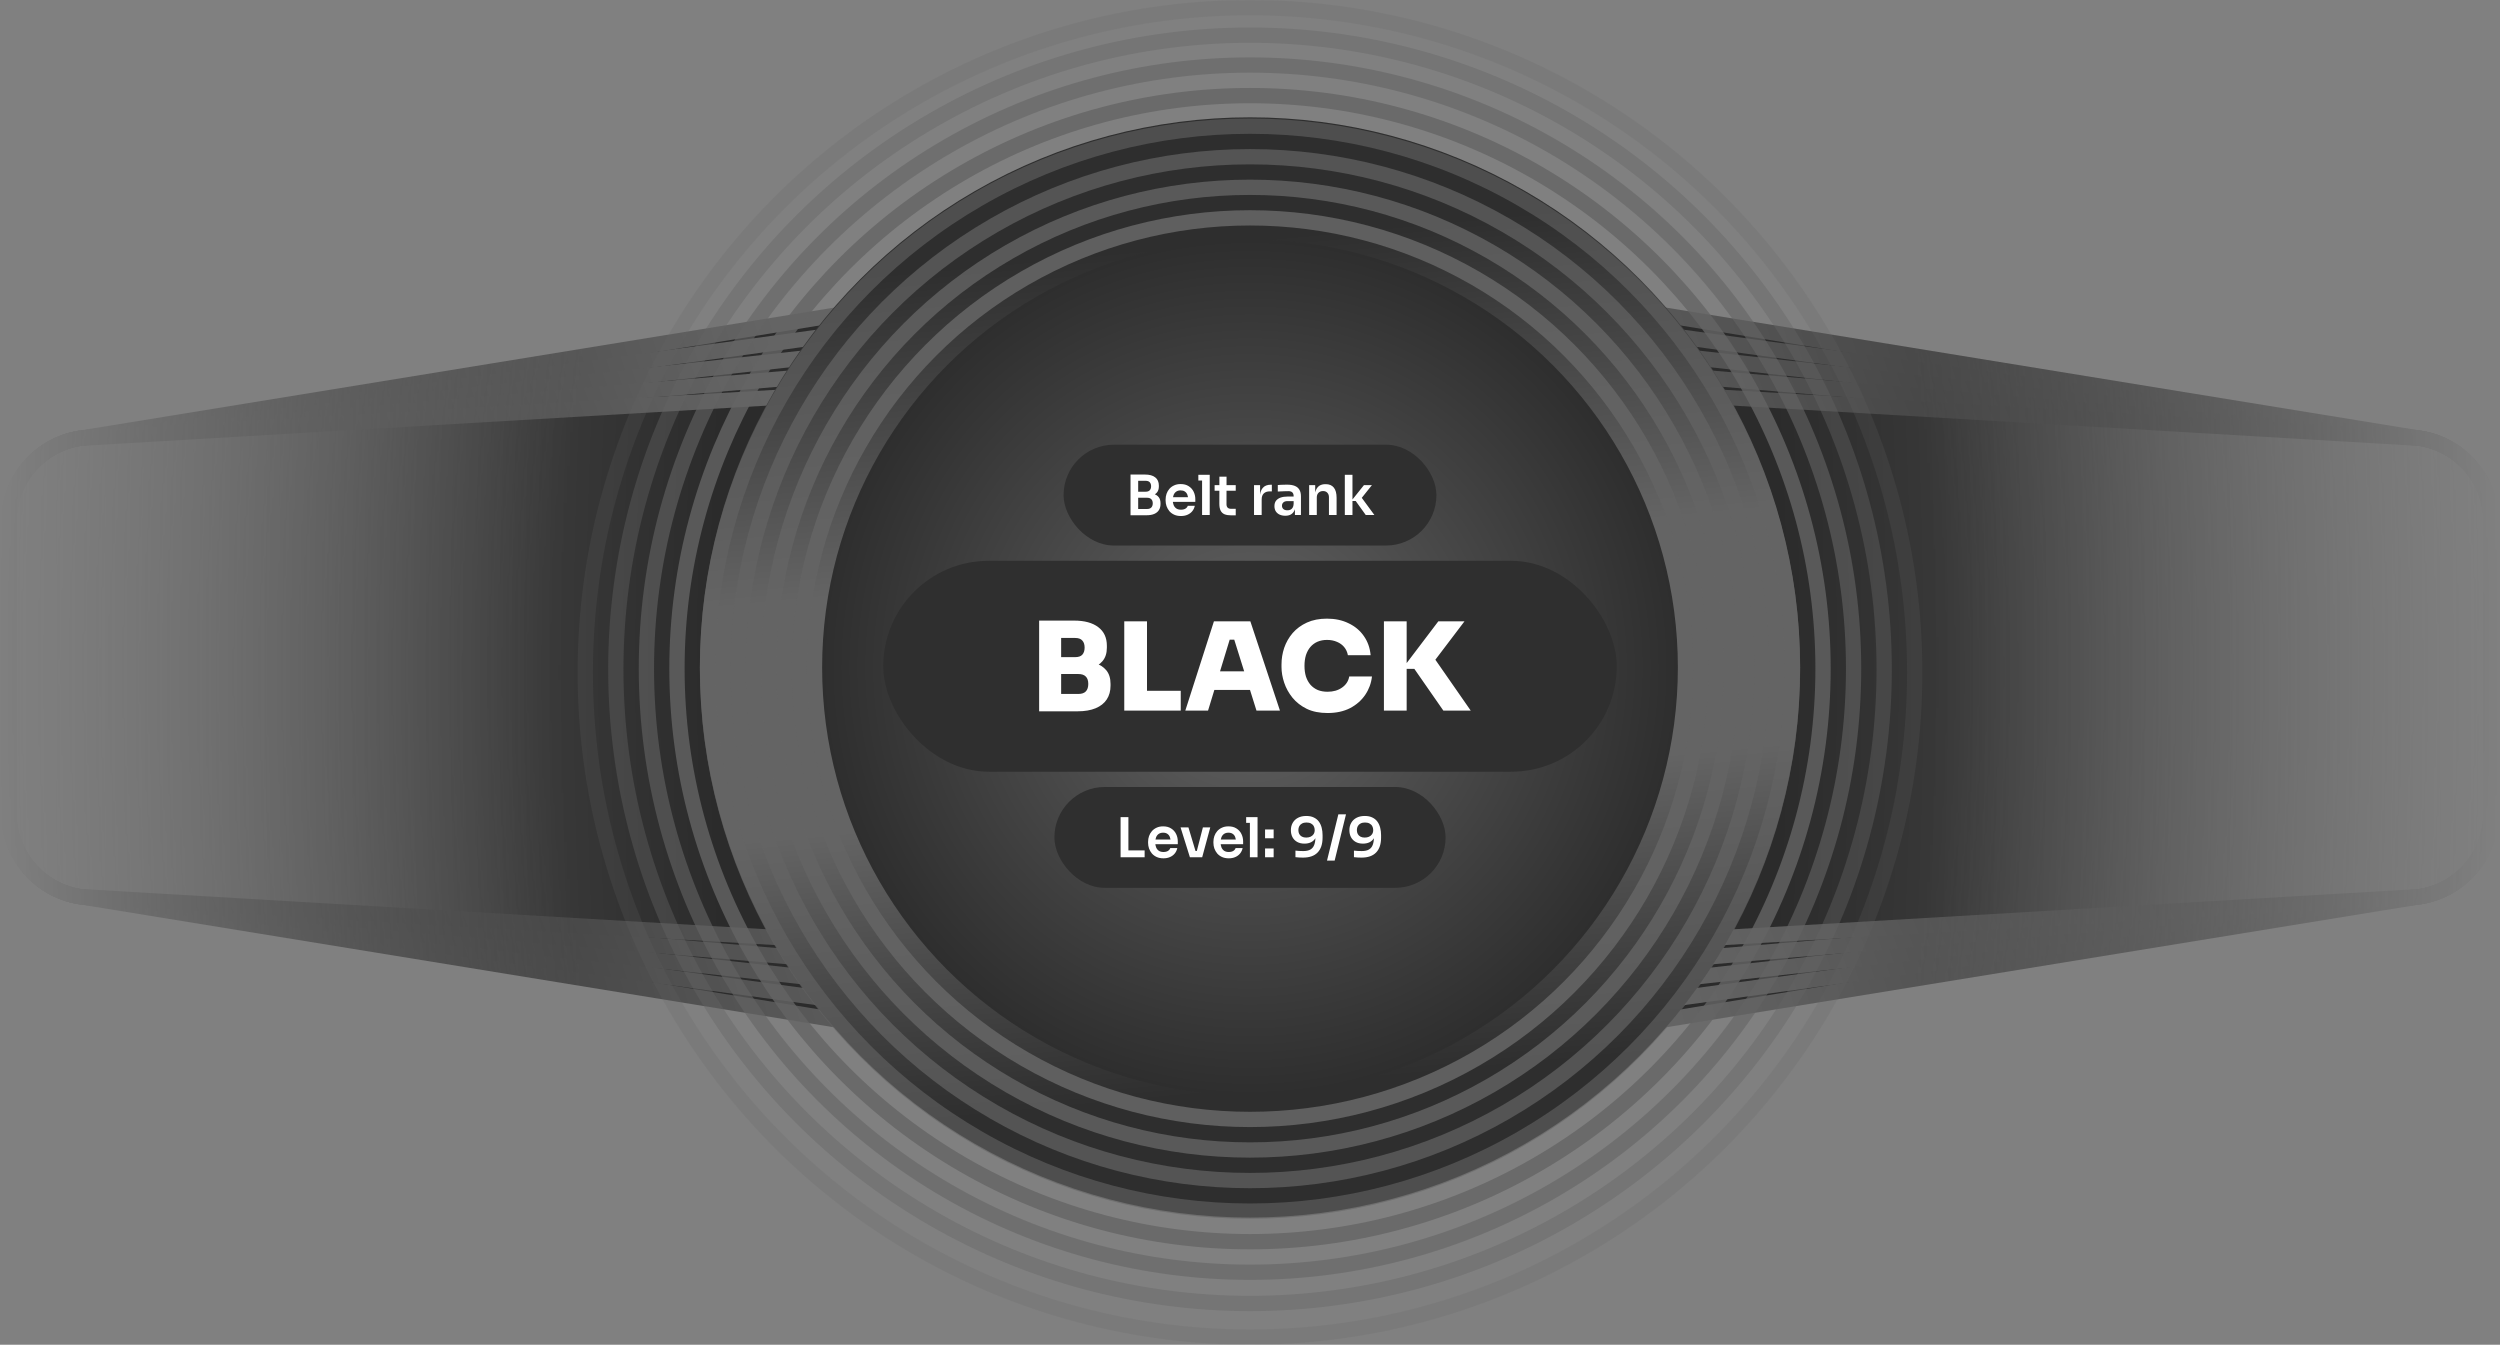 <svg width="818" height="440" viewBox="0 0 818 440" fill="none" xmlns="http://www.w3.org/2000/svg">
<rect x="0" y="0" width="818" height="440" fill="#808080" stroke="none"/>
<mask id="mask0_4956_8122" style="mask-type:alpha" maskUnits="userSpaceOnUse" x="0" y="0" width="818" height="440">
<rect width="817.09" height="440" fill="url(#paint0_radial_4956_8122)"/>
</mask>
<g mask="url(#mask0_4956_8122)">
<path d="M2 172.528C2 157.813 12.673 145.27 27.199 142.915L401.228 82.274C404.389 81.761 407.611 81.758 410.773 82.264L789.744 142.955C804.296 145.286 815 157.841 815 172.578V264.416C815 279.156 804.292 291.712 789.737 294.04L413.237 354.243C410.099 354.744 406.901 354.744 403.763 354.243L27.263 294.04C12.708 291.712 2 279.156 2 264.416V172.528Z" fill="url(#paint1_radial_4956_8122)"/>
<path d="M26.029 143.421L409 80.998L791.971 143.421C805.276 145.59 815.047 157.083 815.047 170.563V266.218C815.047 279.698 805.276 291.191 791.971 293.36L409 355.784L26.029 293.36C12.724 291.191 2.953 279.698 2.953 266.218V170.563C2.953 157.083 12.724 145.59 26.029 143.421Z" stroke="url(#paint2_linear_4956_8122)" stroke-width="5"/>
<path d="M2.953 170.563C2.953 157.093 12.709 145.608 25.998 143.426L409 90.976L791.971 143.421C791.981 143.423 791.991 143.425 792.002 143.426C805.291 145.608 815.047 157.093 815.047 170.563V266.218C815.047 279.688 805.291 291.173 792.002 293.355C791.992 293.356 791.981 293.358 791.971 293.36L409 345.805L25.998 293.355C12.709 291.173 2.953 279.688 2.953 266.218V170.563Z" stroke="url(#paint3_linear_4956_8122)" stroke-width="5"/>
<path d="M2.953 170.563C2.953 157.104 12.694 145.626 25.967 143.432L409 100.956L792.033 143.432C805.306 145.626 815.047 157.104 815.047 170.563V266.218C815.047 279.677 805.306 291.156 792.033 293.35L409 335.825L25.967 293.35C12.694 291.156 2.953 279.677 2.953 266.218V170.563Z" stroke="url(#paint4_linear_4956_8122)" stroke-width="5"/>
<path d="M2.953 170.563C2.953 157.114 12.679 145.644 25.936 143.437L409 110.938L792.064 143.437C805.321 145.644 815.047 157.114 815.047 170.563V266.218C815.047 279.667 805.321 291.138 792.064 293.344L409 325.843L25.936 293.344C12.679 291.138 2.953 279.667 2.953 266.218V170.563Z" stroke="url(#paint5_linear_4956_8122)" stroke-width="5"/>
<path d="M2.953 170.563C2.953 157.125 12.664 145.662 25.905 143.442L409 120.922L792.095 143.442C805.336 145.662 815.047 157.125 815.047 170.563V266.218C815.047 279.656 805.336 291.12 792.095 293.339L409 315.86L25.905 293.339C12.664 291.12 2.953 279.656 2.953 266.218V170.563Z" stroke="url(#paint6_linear_4956_8122)" stroke-width="5"/>
<circle cx="409" cy="218.391" r="160" fill="url(#paint7_radial_4956_8122)" stroke="url(#paint8_linear_4956_8122)" stroke-width="40"/>
<rect x="348" y="145.5" width="122" height="33" rx="16.5" fill="#2F2F2F"/>
<path d="M372.051 168.59V166.538H375.345C375.945 166.538 376.401 166.376 376.713 166.052C377.025 165.716 377.181 165.26 377.181 164.684C377.181 164.108 377.025 163.664 376.713 163.352C376.401 163.028 375.945 162.866 375.345 162.866H372.051V161.3H375.165C376.041 161.3 376.821 161.408 377.505 161.624C378.201 161.828 378.741 162.176 379.125 162.668C379.521 163.16 379.719 163.82 379.719 164.648V164.9C379.719 165.68 379.545 166.346 379.197 166.898C378.861 167.438 378.351 167.858 377.667 168.158C376.995 168.446 376.161 168.59 375.165 168.59H372.051ZM369.909 168.59V155.27H372.411V168.59H369.909ZM372.051 162.452V160.886H374.859C375.471 160.886 375.921 160.724 376.209 160.4C376.497 160.076 376.641 159.644 376.641 159.104C376.641 158.564 376.497 158.132 376.209 157.808C375.921 157.484 375.471 157.322 374.859 157.322H372.051V155.27H374.625C376.113 155.27 377.241 155.582 378.009 156.206C378.789 156.83 379.179 157.724 379.179 158.888V159.14C379.179 159.956 378.981 160.61 378.585 161.102C378.201 161.582 377.667 161.93 376.983 162.146C376.299 162.35 375.513 162.452 374.625 162.452H372.051ZM386.407 168.842C385.567 168.842 384.829 168.698 384.193 168.41C383.569 168.122 383.047 167.738 382.627 167.258C382.219 166.766 381.907 166.22 381.691 165.62C381.487 165.02 381.385 164.408 381.385 163.784V163.442C381.385 162.794 381.487 162.17 381.691 161.57C381.907 160.958 382.219 160.418 382.627 159.95C383.047 159.47 383.563 159.092 384.175 158.816C384.787 158.528 385.495 158.384 386.299 158.384C387.355 158.384 388.237 158.618 388.945 159.086C389.665 159.542 390.205 160.148 390.565 160.904C390.925 161.648 391.105 162.452 391.105 163.316V164.216H382.447V162.686H389.539L388.765 163.442C388.765 162.818 388.675 162.284 388.495 161.84C388.315 161.396 388.039 161.054 387.667 160.814C387.307 160.574 386.851 160.454 386.299 160.454C385.747 160.454 385.279 160.58 384.895 160.832C384.511 161.084 384.217 161.45 384.013 161.93C383.821 162.398 383.725 162.962 383.725 163.622C383.725 164.234 383.821 164.78 384.013 165.26C384.205 165.728 384.499 166.1 384.895 166.376C385.291 166.64 385.795 166.772 386.407 166.772C387.019 166.772 387.517 166.652 387.901 166.412C388.285 166.16 388.531 165.854 388.639 165.494H390.943C390.799 166.166 390.523 166.754 390.115 167.258C389.707 167.762 389.185 168.152 388.549 168.428C387.925 168.704 387.211 168.842 386.407 168.842ZM393.321 168.5V155.36H395.823V168.5H393.321ZM392.097 157.232V155.36H395.823V157.232H392.097ZM402.928 168.626C402.028 168.626 401.284 168.512 400.696 168.284C400.12 168.044 399.688 167.648 399.4 167.096C399.112 166.532 398.968 165.776 398.968 164.828L398.986 155.972H401.326L401.308 164.99C401.308 165.47 401.434 165.842 401.686 166.106C401.95 166.358 402.322 166.484 402.802 166.484H404.332V168.626H402.928ZM397.42 160.562V158.726H404.332V160.562H397.42ZM410.317 168.5V158.726H412.297V162.866H412.243C412.243 161.462 412.543 160.4 413.143 159.68C413.743 158.96 414.625 158.6 415.789 158.6H416.149V160.778H415.465C414.625 160.778 413.971 161.006 413.503 161.462C413.047 161.906 412.819 162.554 412.819 163.406V168.5H410.317ZM423.692 168.5V165.602H423.278V162.38C423.278 161.816 423.14 161.396 422.864 161.12C422.588 160.844 422.162 160.706 421.586 160.706C421.286 160.706 420.926 160.712 420.506 160.724C420.086 160.736 419.66 160.754 419.228 160.778C418.808 160.79 418.43 160.808 418.094 160.832V158.708C418.37 158.684 418.682 158.66 419.03 158.636C419.378 158.612 419.732 158.6 420.092 158.6C420.464 158.588 420.812 158.582 421.136 158.582C422.144 158.582 422.978 158.714 423.638 158.978C424.31 159.242 424.814 159.656 425.15 160.22C425.498 160.784 425.672 161.522 425.672 162.434V168.5H423.692ZM420.542 168.752C419.834 168.752 419.21 168.626 418.67 168.374C418.142 168.122 417.728 167.762 417.428 167.294C417.14 166.826 416.996 166.262 416.996 165.602C416.996 164.882 417.17 164.294 417.518 163.838C417.878 163.382 418.376 163.04 419.012 162.812C419.66 162.584 420.416 162.47 421.28 162.47H423.548V163.964H421.244C420.668 163.964 420.224 164.108 419.912 164.396C419.612 164.672 419.462 165.032 419.462 165.476C419.462 165.92 419.612 166.28 419.912 166.556C420.224 166.832 420.668 166.97 421.244 166.97C421.592 166.97 421.91 166.91 422.198 166.79C422.498 166.658 422.744 166.442 422.936 166.142C423.14 165.83 423.254 165.41 423.278 164.882L423.89 165.584C423.83 166.268 423.662 166.844 423.386 167.312C423.122 167.78 422.75 168.14 422.27 168.392C421.802 168.632 421.226 168.752 420.542 168.752ZM428.352 168.5V158.726H430.332V162.92H430.152C430.152 161.924 430.284 161.096 430.548 160.436C430.812 159.764 431.202 159.26 431.718 158.924C432.246 158.588 432.9 158.42 433.68 158.42H433.788C434.952 158.42 435.834 158.798 436.434 159.554C437.034 160.298 437.334 161.414 437.334 162.902V168.5H434.832V162.686C434.832 162.086 434.658 161.6 434.31 161.228C433.974 160.856 433.506 160.67 432.906 160.67C432.294 160.67 431.796 160.862 431.412 161.246C431.04 161.618 430.854 162.122 430.854 162.758V168.5H428.352ZM446.864 168.5L443.588 163.928H442.13L446.288 158.726H448.898L445.064 163.532L445.118 162.272L449.69 168.5H446.864ZM440.024 168.5V155.36H442.526V168.5H440.024Z" fill="white"/>
<rect x="289" y="183.5" width="240" height="69" rx="34.5" fill="#2F2F2F"/>
<path d="M346.407 232.74V227.06H352.847C353.94 227.06 354.754 226.78 355.287 226.22C355.82 225.66 356.087 224.847 356.087 223.78C356.087 222.713 355.82 221.913 355.287 221.38C354.754 220.82 353.94 220.54 352.847 220.54H346.407V216.14H352.607C354.66 216.14 356.5 216.393 358.127 216.9C359.754 217.38 361.034 218.18 361.967 219.3C362.9 220.42 363.367 221.913 363.367 223.78V224.34C363.367 226.1 362.954 227.607 362.127 228.86C361.3 230.113 360.087 231.073 358.487 231.74C356.887 232.407 354.927 232.74 352.607 232.74H346.407ZM340.007 232.74V203.06H347.207V232.74H340.007ZM346.407 219.42V215.02H351.767C352.86 215.02 353.647 214.753 354.127 214.22C354.634 213.66 354.887 212.887 354.887 211.9C354.887 210.887 354.634 210.113 354.127 209.58C353.647 209.02 352.86 208.74 351.767 208.74H346.407V203.06H351.447C354.86 203.06 357.5 203.78 359.367 205.22C361.234 206.633 362.167 208.66 362.167 211.3V211.9C362.167 213.74 361.687 215.22 360.727 216.34C359.794 217.433 358.514 218.22 356.887 218.7C355.287 219.18 353.474 219.42 351.447 219.42H346.407ZM367.858 232.5V203.3H375.298V232.5H367.858ZM374.498 232.5V226.02H386.338V232.5H374.498ZM387.836 232.5L397.196 203.3H409.116L418.796 232.5H411.116L403.596 208.5L405.716 209.3H400.436L402.596 208.5L395.276 232.5H387.836ZM395.476 225.74L397.716 219.66H408.796L411.036 225.74H395.476ZM434.389 233.3C431.749 233.3 429.482 232.847 427.589 231.94C425.696 231.007 424.136 229.793 422.909 228.3C421.682 226.78 420.776 225.14 420.189 223.38C419.602 221.62 419.309 219.913 419.309 218.26V217.38C419.309 215.54 419.602 213.74 420.189 211.98C420.802 210.193 421.722 208.58 422.949 207.14C424.202 205.7 425.762 204.553 427.629 203.7C429.496 202.847 431.682 202.42 434.189 202.42C436.856 202.42 439.216 202.927 441.269 203.94C443.349 204.927 445.016 206.327 446.269 208.14C447.522 209.927 448.256 212.007 448.469 214.38H441.029C440.842 213.367 440.442 212.487 439.829 211.74C439.216 210.993 438.429 210.42 437.469 210.02C436.509 209.593 435.416 209.38 434.189 209.38C433.042 209.38 432.002 209.58 431.069 209.98C430.162 210.38 429.389 210.953 428.749 211.7C428.136 212.42 427.656 213.3 427.309 214.34C426.989 215.38 426.829 216.553 426.829 217.86C426.829 219.167 426.989 220.34 427.309 221.38C427.656 222.42 428.149 223.313 428.789 224.06C429.456 224.807 430.256 225.38 431.189 225.78C432.122 226.153 433.189 226.34 434.389 226.34C436.256 226.34 437.829 225.887 439.109 224.98C440.416 224.073 441.202 222.86 441.469 221.34H448.909C448.669 223.527 447.936 225.527 446.709 227.34C445.482 229.153 443.829 230.607 441.749 231.7C439.669 232.767 437.216 233.3 434.389 233.3ZM472.259 232.5L462.779 218.86H458.819L470.619 203.3H479.179L468.619 217.22V214.38L481.219 232.5H472.259ZM452.819 232.5V203.3H460.259V232.5H452.819Z" fill="white"/>
<rect x="345" y="257.5" width="128" height="33" rx="16.5" fill="#2F2F2F"/>
<path d="M366.657 280.5V267.36H369.213V280.5H366.657ZM368.853 280.5V278.25H374.523V280.5H368.853ZM380.677 280.842C379.837 280.842 379.099 280.698 378.463 280.41C377.839 280.122 377.317 279.738 376.897 279.258C376.489 278.766 376.177 278.22 375.961 277.62C375.757 277.02 375.655 276.408 375.655 275.784V275.442C375.655 274.794 375.757 274.17 375.961 273.57C376.177 272.958 376.489 272.418 376.897 271.95C377.317 271.47 377.833 271.092 378.445 270.816C379.057 270.528 379.765 270.384 380.569 270.384C381.625 270.384 382.507 270.618 383.215 271.086C383.935 271.542 384.475 272.148 384.835 272.904C385.195 273.648 385.375 274.452 385.375 275.316V276.216H376.717V274.686H383.809L383.035 275.442C383.035 274.818 382.945 274.284 382.765 273.84C382.585 273.396 382.309 273.054 381.937 272.814C381.577 272.574 381.121 272.454 380.569 272.454C380.017 272.454 379.549 272.58 379.165 272.832C378.781 273.084 378.487 273.45 378.283 273.93C378.091 274.398 377.995 274.962 377.995 275.622C377.995 276.234 378.091 276.78 378.283 277.26C378.475 277.728 378.769 278.1 379.165 278.376C379.561 278.64 380.065 278.772 380.677 278.772C381.289 278.772 381.787 278.652 382.171 278.412C382.555 278.16 382.801 277.854 382.909 277.494H385.213C385.069 278.166 384.793 278.754 384.385 279.258C383.977 279.762 383.455 280.152 382.819 280.428C382.195 280.704 381.481 280.842 380.677 280.842ZM389.339 280.5L386.279 270.726H388.853L391.787 280.5H389.339ZM390.077 280.5V278.448H392.723V280.5H390.077ZM391.067 280.5L393.587 270.726H395.999L393.353 280.5H391.067ZM402.052 280.842C401.212 280.842 400.474 280.698 399.838 280.41C399.214 280.122 398.692 279.738 398.272 279.258C397.864 278.766 397.552 278.22 397.336 277.62C397.132 277.02 397.03 276.408 397.03 275.784V275.442C397.03 274.794 397.132 274.17 397.336 273.57C397.552 272.958 397.864 272.418 398.272 271.95C398.692 271.47 399.208 271.092 399.82 270.816C400.432 270.528 401.14 270.384 401.944 270.384C403 270.384 403.882 270.618 404.59 271.086C405.31 271.542 405.85 272.148 406.21 272.904C406.57 273.648 406.75 274.452 406.75 275.316V276.216H398.092V274.686H405.184L404.41 275.442C404.41 274.818 404.32 274.284 404.14 273.84C403.96 273.396 403.684 273.054 403.312 272.814C402.952 272.574 402.496 272.454 401.944 272.454C401.392 272.454 400.924 272.58 400.54 272.832C400.156 273.084 399.862 273.45 399.658 273.93C399.466 274.398 399.37 274.962 399.37 275.622C399.37 276.234 399.466 276.78 399.658 277.26C399.85 277.728 400.144 278.1 400.54 278.376C400.936 278.64 401.44 278.772 402.052 278.772C402.664 278.772 403.162 278.652 403.546 278.412C403.93 278.16 404.176 277.854 404.284 277.494H406.588C406.444 278.166 406.168 278.754 405.76 279.258C405.352 279.762 404.83 280.152 404.194 280.428C403.57 280.704 402.856 280.842 402.052 280.842ZM408.966 280.5V267.36H411.468V280.5H408.966ZM407.742 269.232V267.36H411.468V269.232H407.742ZM413.928 280.5V277.62H416.736V280.5H413.928ZM413.928 274.29V271.41H416.736V274.29H413.928ZM427.417 266.982C428.389 266.982 429.211 267.15 429.883 267.486C430.567 267.81 431.119 268.26 431.539 268.836C431.959 269.412 432.265 270.084 432.457 270.852C432.649 271.608 432.745 272.412 432.745 273.264V274.056C432.745 276.204 432.199 277.836 431.107 278.952C430.027 280.056 428.437 280.608 426.337 280.608C425.881 280.608 425.455 280.596 425.059 280.572C424.663 280.548 424.267 280.512 423.871 280.464V278.322C424.267 278.37 424.669 278.406 425.077 278.43C425.497 278.454 425.947 278.466 426.427 278.466C427.435 278.466 428.227 278.292 428.803 277.944C429.379 277.596 429.787 277.086 430.027 276.414C430.279 275.742 430.405 274.908 430.405 273.912V272.742L430.981 271.914C430.969 272.838 430.783 273.606 430.423 274.218C430.075 274.818 429.589 275.274 428.965 275.586C428.341 275.886 427.627 276.036 426.823 276.036C425.887 276.036 425.089 275.85 424.429 275.478C423.769 275.106 423.259 274.59 422.899 273.93C422.551 273.27 422.377 272.502 422.377 271.626C422.377 270.714 422.581 269.91 422.989 269.214C423.397 268.506 423.973 267.96 424.717 267.576C425.473 267.18 426.373 266.982 427.417 266.982ZM427.471 269.124C426.907 269.124 426.427 269.232 426.031 269.448C425.635 269.652 425.335 269.94 425.131 270.312C424.927 270.684 424.825 271.11 424.825 271.59C424.825 272.082 424.921 272.514 425.113 272.886C425.317 273.258 425.611 273.546 425.995 273.75C426.379 273.954 426.841 274.056 427.381 274.056C427.897 274.056 428.365 273.966 428.785 273.786C429.217 273.594 429.553 273.318 429.793 272.958C430.045 272.586 430.171 272.13 430.171 271.59C430.171 271.122 430.069 270.702 429.865 270.33C429.673 269.958 429.373 269.664 428.965 269.448C428.569 269.232 428.071 269.124 427.471 269.124ZM434.198 281.58L437.906 266.46H440.408L436.7 281.58H434.198ZM446.56 266.982C447.532 266.982 448.354 267.15 449.026 267.486C449.71 267.81 450.262 268.26 450.682 268.836C451.102 269.412 451.408 270.084 451.6 270.852C451.792 271.608 451.888 272.412 451.888 273.264V274.056C451.888 276.204 451.342 277.836 450.25 278.952C449.17 280.056 447.58 280.608 445.48 280.608C445.024 280.608 444.598 280.596 444.202 280.572C443.806 280.548 443.41 280.512 443.014 280.464V278.322C443.41 278.37 443.812 278.406 444.22 278.43C444.64 278.454 445.09 278.466 445.57 278.466C446.578 278.466 447.37 278.292 447.946 277.944C448.522 277.596 448.93 277.086 449.17 276.414C449.422 275.742 449.548 274.908 449.548 273.912V272.742L450.124 271.914C450.112 272.838 449.926 273.606 449.566 274.218C449.218 274.818 448.732 275.274 448.108 275.586C447.484 275.886 446.77 276.036 445.966 276.036C445.03 276.036 444.232 275.85 443.572 275.478C442.912 275.106 442.402 274.59 442.042 273.93C441.694 273.27 441.52 272.502 441.52 271.626C441.52 270.714 441.724 269.91 442.132 269.214C442.54 268.506 443.116 267.96 443.86 267.576C444.616 267.18 445.516 266.982 446.56 266.982ZM446.614 269.124C446.05 269.124 445.57 269.232 445.174 269.448C444.778 269.652 444.478 269.94 444.274 270.312C444.07 270.684 443.968 271.11 443.968 271.59C443.968 272.082 444.064 272.514 444.256 272.886C444.46 273.258 444.754 273.546 445.138 273.75C445.522 273.954 445.984 274.056 446.524 274.056C447.04 274.056 447.508 273.966 447.928 273.786C448.36 273.594 448.696 273.318 448.936 272.958C449.188 272.586 449.314 272.13 449.314 271.59C449.314 271.122 449.212 270.702 449.008 270.33C448.816 269.958 448.516 269.664 448.108 269.448C447.712 269.232 447.214 269.124 446.614 269.124Z" fill="white"/>
<circle opacity="0.2" cx="409" cy="220" r="217.5" stroke="#646464" stroke-width="5"/>
<circle opacity="0.4" cx="409" cy="219" r="207.5" stroke="#646464" stroke-width="5"/>
<circle opacity="0.6" cx="409" cy="218.781" r="197.5" stroke="#646464" stroke-width="5"/>
<circle opacity="0.8" cx="409" cy="218.781" r="187.5" stroke="#646464" stroke-width="5"/>
<circle opacity="0.6" cx="409" cy="218.781" r="177.5" stroke="#646464" stroke-width="5"/>
<circle opacity="0.7" cx="409" cy="218.781" r="167.5" stroke="#646464" stroke-width="5"/>
<circle opacity="0.8" cx="409" cy="218.781" r="157.5" stroke="#646464" stroke-width="5"/>
<circle opacity="0.9" cx="409" cy="218.781" r="147.5" stroke="#646464" stroke-width="5"/>
</g>
<defs>
<radialGradient id="paint0_radial_4956_8122" cx="0" cy="0" r="1" gradientUnits="userSpaceOnUse" gradientTransform="translate(408.545 220) scale(408.455 758.51)">
<stop offset="0.551"/>
<stop offset="1" stop-opacity="0"/>
</radialGradient>
<radialGradient id="paint1_radial_4956_8122" cx="0" cy="0" r="1" gradientUnits="userSpaceOnUse" gradientTransform="translate(408.5 218) scale(406.5 1208.35)">
<stop offset="0.431" stop-color="#2B2B2B"/>
<stop offset="1" stop-color="#646464"/>
</radialGradient>
<linearGradient id="paint2_linear_4956_8122" x1="5" y1="218.391" x2="748.847" y2="-8.411" gradientUnits="userSpaceOnUse">
<stop stop-color="#2B2B2B"/>
<stop offset="0.349" stop-color="#646464"/>
<stop offset="0.625" stop-color="#646464"/>
<stop offset="1" stop-color="#2B2B2B"/>
</linearGradient>
<linearGradient id="paint3_linear_4956_8122" x1="5" y1="218.391" x2="738.875" y2="-22.583" gradientUnits="userSpaceOnUse">
<stop stop-color="#2B2B2B"/>
<stop offset="0.349" stop-color="#646464"/>
<stop offset="0.625" stop-color="#646464"/>
<stop offset="1" stop-color="#2B2B2B"/>
</linearGradient>
<linearGradient id="paint4_linear_4956_8122" x1="5" y1="218.391" x2="726.681" y2="-38.326" gradientUnits="userSpaceOnUse">
<stop stop-color="#2B2B2B"/>
<stop offset="0.349" stop-color="#646464"/>
<stop offset="0.625" stop-color="#646464"/>
<stop offset="1" stop-color="#2B2B2B"/>
</linearGradient>
<linearGradient id="paint5_linear_4956_8122" x1="5" y1="218.391" x2="711.594" y2="-55.809" gradientUnits="userSpaceOnUse">
<stop stop-color="#2B2B2B"/>
<stop offset="0.349" stop-color="#646464"/>
<stop offset="0.625" stop-color="#646464"/>
<stop offset="1" stop-color="#2B2B2B"/>
</linearGradient>
<linearGradient id="paint6_linear_4956_8122" x1="5" y1="218.391" x2="692.693" y2="-75.161" gradientUnits="userSpaceOnUse">
<stop stop-color="#2B2B2B"/>
<stop offset="0.349" stop-color="#646464"/>
<stop offset="0.625" stop-color="#646464"/>
<stop offset="1" stop-color="#2B2B2B"/>
</linearGradient>
<radialGradient id="paint7_radial_4956_8122" cx="0" cy="0" r="1" gradientUnits="userSpaceOnUse" gradientTransform="translate(409 218.391) rotate(90) scale(140)">
<stop stop-color="#646464"/>
<stop offset="1" stop-color="#2E2E2E"/>
</radialGradient>
<linearGradient id="paint8_linear_4956_8122" x1="409" y1="356.833" x2="382.774" y2="80.726" gradientUnits="userSpaceOnUse">
<stop stop-color="#2E2E2E"/>
<stop offset="0.349" stop-color="#646464"/>
<stop offset="0.625" stop-color="#646464"/>
<stop offset="1" stop-color="#2E2E2E"/>
</linearGradient>
</defs>
</svg>
